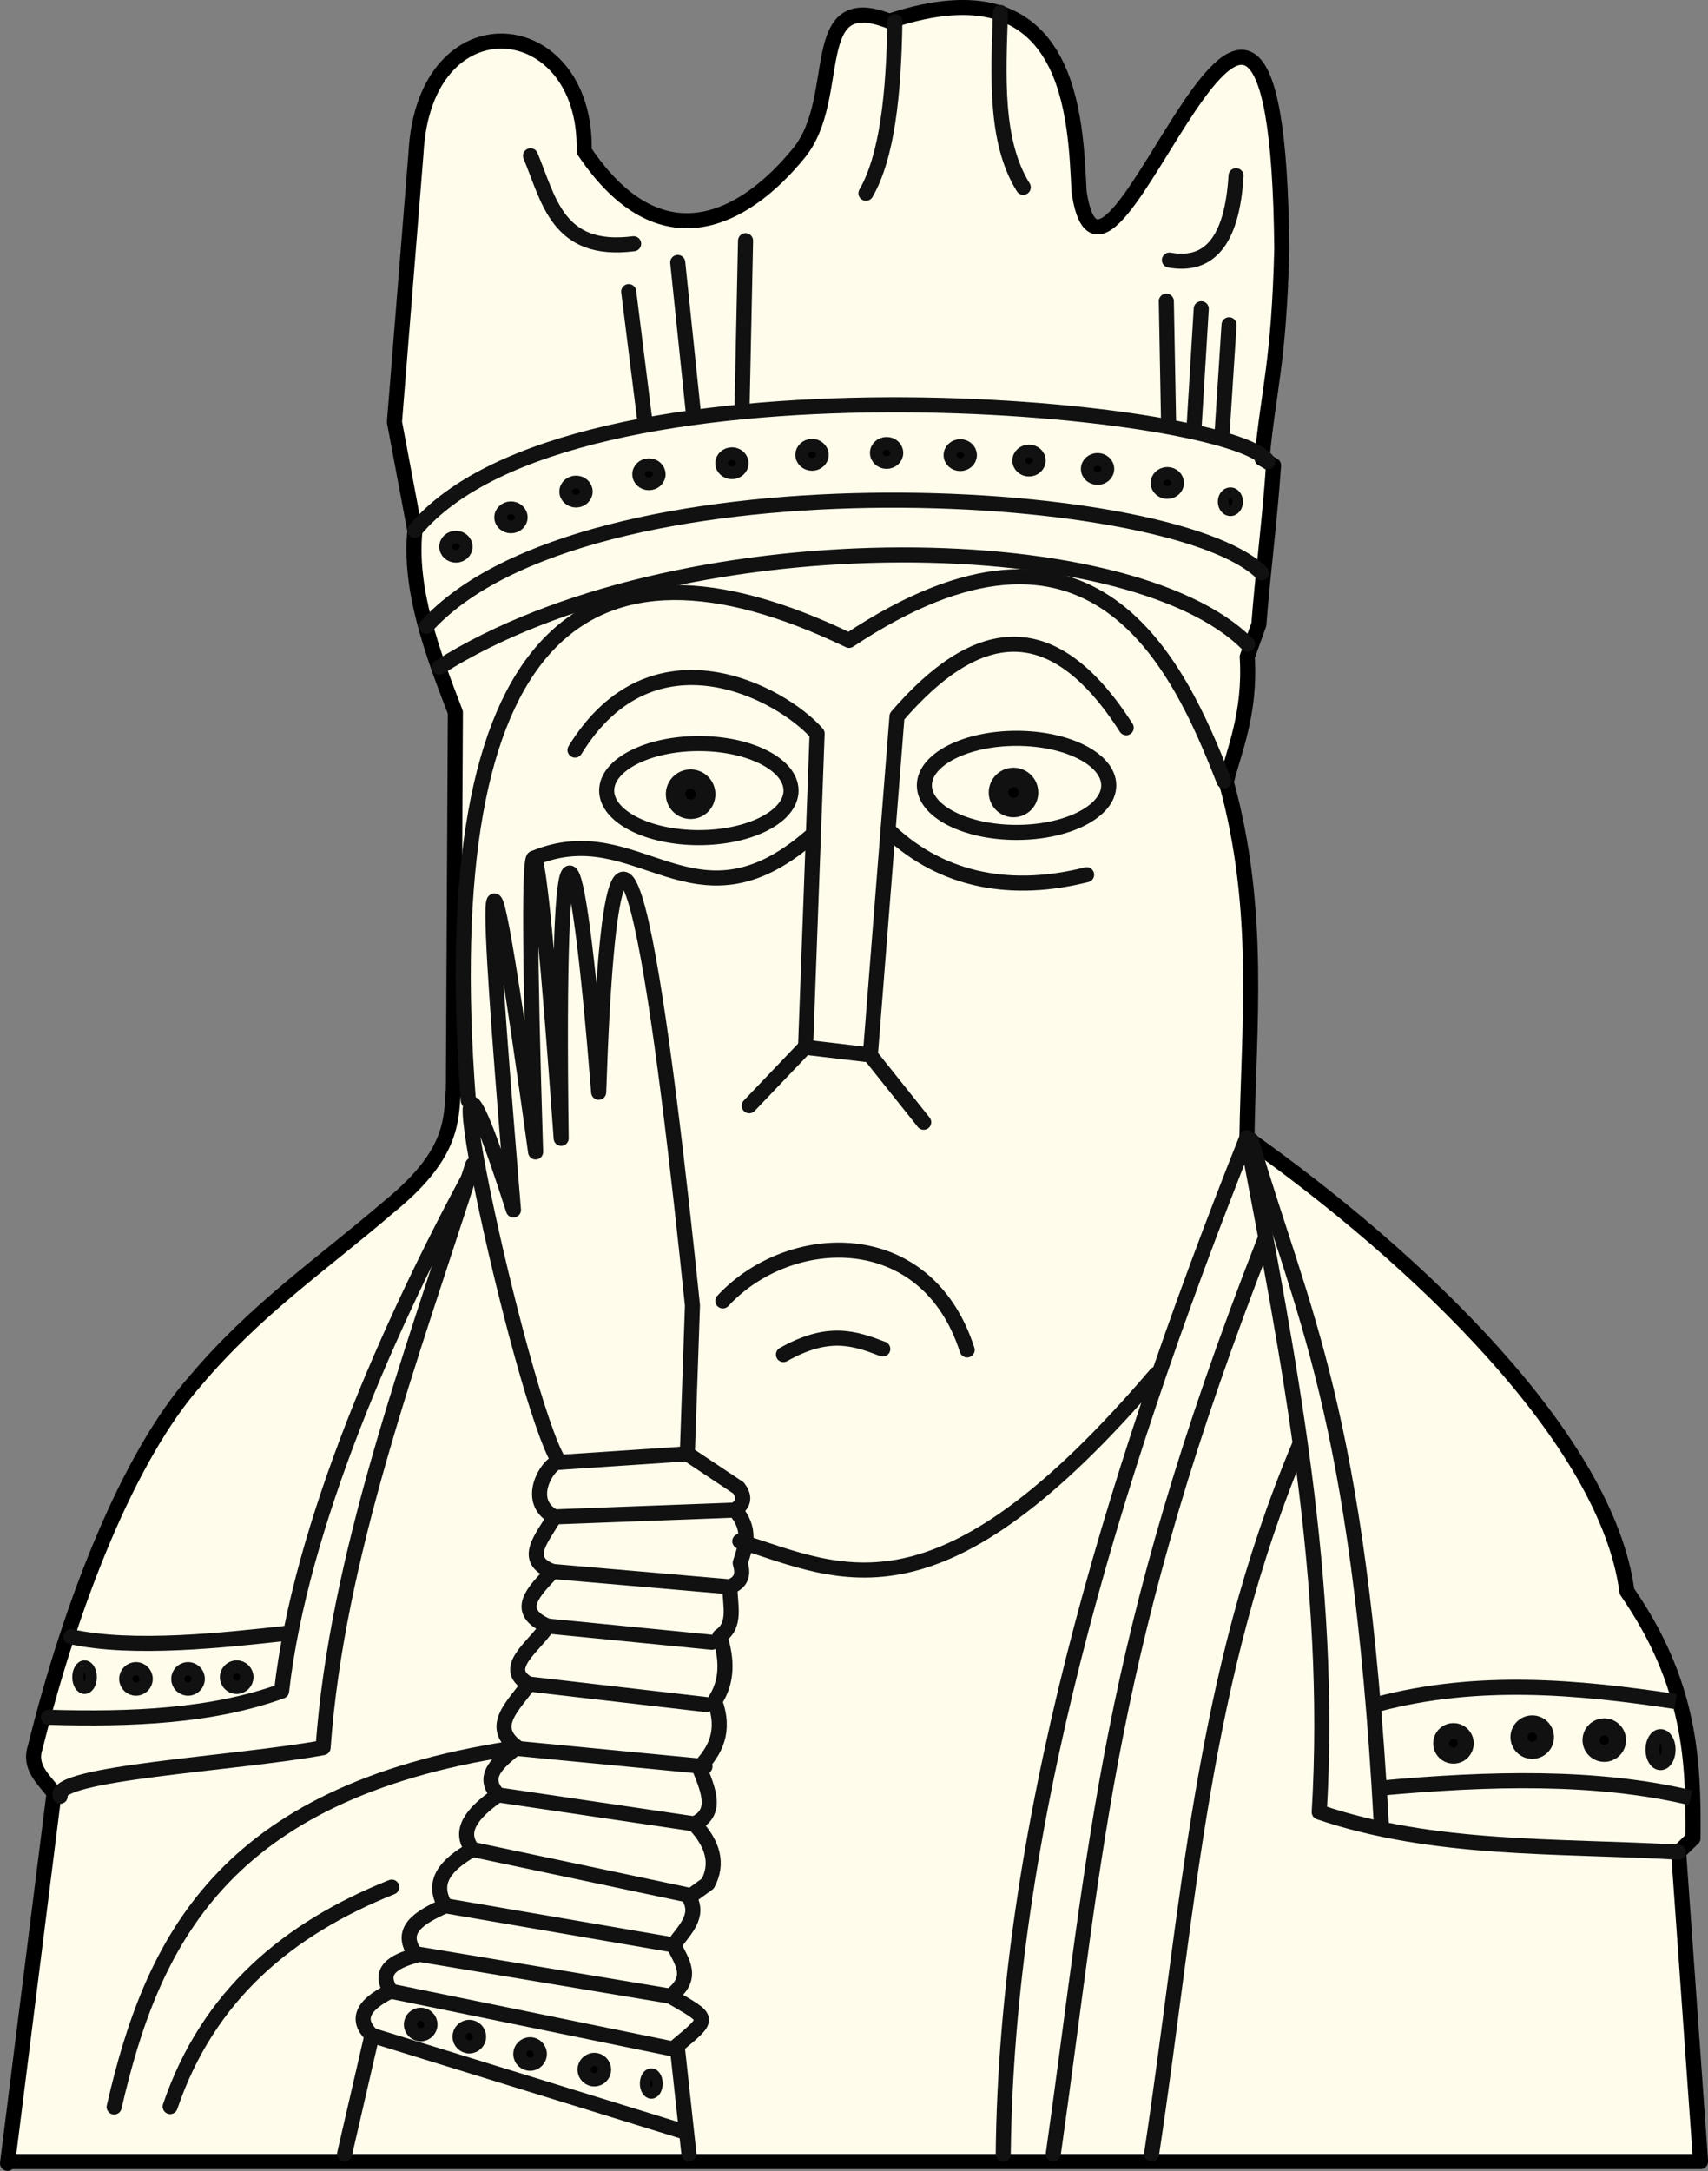 <?xml version="1.0" encoding="UTF-8" standalone="no"?>
<!-- Created with Inkscape (http://www.inkscape.org/) -->

<svg
   xmlns:dc="http://purl.org/dc/elements/1.1/"
   xmlns:cc="http://creativecommons.org/ns#"
   xmlns:rdf="http://www.w3.org/1999/02/22-rdf-syntax-ns#"
   xmlns:svg="http://www.w3.org/2000/svg"
   xmlns="http://www.w3.org/2000/svg"
   xmlns:sodipodi="http://sodipodi.sourceforge.net/DTD/sodipodi-0.dtd"
   xmlns:inkscape="http://www.inkscape.org/namespaces/inkscape"
   width="56.659"
   height="72"
   viewBox="0 0 56.659 72"
   id="svg2"
   version="1.1"
   inkscape:version="0.92.2 5c3e80d, 2017-08-06"
   sodipodi:docname="lewis_chessmen_logo.svg"
   inkscape:export-filename="/Users/lucacorsato/Desktop/archeodribbble/public/stickers/lewis_chessmen.png"
   inkscape:export-xdpi="300"
   inkscape:export-ydpi="300">
  <rect x="0" y="0" width="56.659" height="72" fill="#808080" stroke="none"/>
  <defs
     id="defs4" />
  <sodipodi:namedview
     id="base"
     pagecolor="#ffffff"
     bordercolor="#666666"
     borderopacity="1.0"
     inkscape:pageopacity="0.0"
     inkscape:pageshadow="2"
     inkscape:zoom="6.1388889"
     inkscape:cx="9.4092674"
     inkscape:cy="48.326538"
     inkscape:document-units="px"
     inkscape:current-layer="svg2"
     showgrid="false"
     units="px"
     inkscape:window-width="1920"
     inkscape:window-height="1097"
     inkscape:window-x="0"
     inkscape:window-y="1"
     inkscape:window-maximized="1"
     fit-margin-top="0"
     fit-margin-left="0"
     fit-margin-right="0"
     fit-margin-bottom="0"
     inkscape:snap-bbox="true"
     inkscape:bbox-paths="true"
     inkscape:bbox-nodes="true"
     inkscape:snap-bbox-edge-midpoints="true"
     inkscape:snap-bbox-midpoints="true"
     inkscape:object-paths="true"
     inkscape:snap-intersection-paths="true"
     inkscape:snap-smooth-nodes="true"
     inkscape:snap-midpoints="true"
     inkscape:snap-object-midpoints="true"
     inkscape:snap-center="true"
     inkscape:snap-text-baseline="true"
     inkscape:snap-page="true"
     inkscape:snap-global="false" />
  <g
     inkscape:groupmode="layer"
     id="layer3"
     inkscape:label="sfondo"
     transform="translate(0.29,-0.311)"
     style="display:inline">
    <path
       style="fill:#fffceb;fill-rule:evenodd;stroke:#000000;stroke-width:0.5;stroke-linecap:round;stroke-linejoin:round;stroke-miterlimit:4;stroke-dasharray:none;stroke-opacity:1;fill-opacity:1"
       d="M -0.04,72.058 1.504,59.778 C 1.162,59.321 0.654,58.926 0.881,58.256 2.076,53.419 3.996,48.594 6.183,46.116 c 2.014,-2.391 4.248,-3.907 6.398,-5.755 2.119,-1.716 2.103,-2.822 2.169,-3.952 l 0.066,-12.471 c -0.78,-2.011 -1.537,-4.097 -1.343,-6.024 l -0.678,-3.607 0.715,-8.919 c 0.275,-5.216 5.681,-4.658 5.578,-0.07 2.542,3.791 5.33,2.27 7.126,0.066 1.503,-1.844 0.202,-5.467 3,-4.368 6.117,-2.043 6.166,3.307 6.292,5.66 0.917,6.024 6.559,-14.163 6.725,1.876 -0.095,3.812 -0.438,4.644 -0.656,6.966 l 0.382,0.226 c -0.126,1.853 -0.356,3.558 -0.487,5.274 l -0.386,1.077 c 0.118,1.885 -0.451,3.14 -0.697,4.153 1.182,4.274 0.741,8.11 0.687,11.801 5.67,4.014 11.941,10.005 12.606,15.043 2.123,3.064 2.212,5.637 2.191,8.184 l -0.477,0.464 0.728,10.258 H -3.3559116e-5 v 0"
       id="path839"
       inkscape:connector-curvature="0"
       sodipodi:nodetypes="cccccccccccsccccccccccccccc" />
  </g>
  <g
     inkscape:groupmode="layer"
     id="layer2"
     inkscape:label="Livello 2"
     transform="translate(0.29,-0.311)">
    <path
       style="fill:none;fill-rule:evenodd;stroke:#111111;stroke-width:0.5;stroke-linecap:round;stroke-linejoin:round;stroke-miterlimit:4;stroke-dasharray:none;stroke-opacity:1"
       d="m 22.564,71.747 -0.392,-3.593 c 1.134,-0.945 1.087,-0.872 -0.226,-1.64 0.828,-0.618 0.365,-1.151 0.113,-1.697 0.345,-0.493 0.878,-0.948 0.509,-1.584 l 0.622,-0.452 c 0.354,-0.66 0.174,-1.32 -0.452,-1.98 0.808,-0.372 0.46,-1.129 0.17,-1.867 0.526,-0.557 0.88,-1.2 0.509,-2.206 0.427,-0.634 0.42,-1.365 0.17,-2.149 0.568,-0.376 0.327,-1.056 0.339,-1.64 0.431,-0.173 0.432,-0.469 0.339,-0.792 0.182,-0.561 0.383,-1.119 -0.17,-1.753 0.344,-0.245 0.294,-0.49 0.113,-0.735 l -1.697,-1.131 0.17,-4.921 c -0.885,-8.543 -2.58,-22.823 -3.111,-7.07 -0.73,-9.172 -1.413,-10.73 -1.244,1.527 -0.856,-12.025 -1.261,-12.896 -0.848,0.452 -2.138,-15.489 -1.393,-6.088 -0.735,1.923 -3.453,-10.757 0.242,6.413 1.527,8.371 -0.283,-0.101 -1.232,1.248 -0.17,1.81 -0.372,0.674 -1.113,1.422 -0.057,1.81 -0.602,0.649 -1.322,1.307 -0.17,1.81 -0.414,0.662 -1.578,1.398 -0.622,1.923 -0.473,0.698 -1.346,1.395 -0.396,2.093 -0.587,0.48 -1.21,0.956 -0.622,1.584 -0.873,0.603 -1.329,1.207 -0.848,1.81 -0.869,0.496 -1.386,1.07 -0.905,1.867 -0.857,0.386 -1.588,0.809 -0.962,1.64 -0.779,0.21 -1.268,0.528 -0.848,1.188 -0.997,0.49 -1.133,0.98 -0.622,1.471 l -0.908,3.935"
       id="path841"
       inkscape:connector-curvature="0"
       sodipodi:nodetypes="ccccccccccccccccccccccccccccccccc" />
    <path
       style="fill:none;fill-rule:evenodd;stroke:#111111;stroke-width:0.5;stroke-linecap:butt;stroke-linejoin:miter;stroke-miterlimit:4;stroke-dasharray:none;stroke-opacity:1"
       d="m 18.269,48.81 4.242,-0.283"
       id="path843"
       inkscape:connector-curvature="0" />
    <path
       style="fill:none;fill-rule:evenodd;stroke:#111111;stroke-width:0.5;stroke-linecap:round;stroke-linejoin:bevel;stroke-miterlimit:4;stroke-dasharray:none;stroke-opacity:1"
       d="m 18.1,50.62 5.995,-0.226"
       id="path845"
       inkscape:connector-curvature="0" />
    <path
       style="fill:none;fill-rule:evenodd;stroke:#111111;stroke-width:0.5;stroke-linecap:round;stroke-linejoin:bevel;stroke-miterlimit:4;stroke-dasharray:none;stroke-opacity:1"
       d="m 18.043,52.43 5.882,0.509"
       id="path847"
       inkscape:connector-curvature="0" />
    <path
       style="fill:none;fill-rule:evenodd;stroke:#111111;stroke-width:0.5;stroke-linecap:round;stroke-linejoin:bevel;stroke-miterlimit:4;stroke-dasharray:none;stroke-opacity:1"
       d="m 17.873,54.24 5.45,0.538"
       id="path849"
       inkscape:connector-curvature="0" />
    <path
       style="fill:none;fill-rule:evenodd;stroke:#111111;stroke-width:0.5;stroke-linecap:round;stroke-linejoin:bevel;stroke-miterlimit:4;stroke-dasharray:none;stroke-opacity:1"
       d="m 17.251,56.163 5.886,0.681"
       id="path851"
       inkscape:connector-curvature="0" />
    <path
       style="fill:none;fill-rule:evenodd;stroke:#111111;stroke-width:0.5;stroke-linecap:round;stroke-linejoin:bevel;stroke-miterlimit:4;stroke-dasharray:none;stroke-opacity:1"
       d="m 16.85,58.298 6.245,0.602"
       id="path853"
       inkscape:connector-curvature="0"
       sodipodi:nodetypes="cc" />
    <path
       style="fill:none;fill-rule:evenodd;stroke:#111111;stroke-width:0.5;stroke-linecap:round;stroke-linejoin:bevel;stroke-miterlimit:4;stroke-dasharray:none;stroke-opacity:1"
       d="m 16.233,59.839 6.505,0.962"
       id="path855"
       inkscape:connector-curvature="0" />
    <path
       style="fill:none;fill-rule:evenodd;stroke:#111111;stroke-width:0.5;stroke-linecap:round;stroke-linejoin:bevel;stroke-miterlimit:4;stroke-dasharray:none;stroke-opacity:1"
       d="m 15.385,61.649 7.104,1.501"
       id="path857"
       inkscape:connector-curvature="0"
       sodipodi:nodetypes="cc" />
    <path
       style="fill:none;fill-rule:evenodd;stroke:#111111;stroke-width:0.5;stroke-linecap:round;stroke-linejoin:bevel;stroke-miterlimit:4;stroke-dasharray:none;stroke-opacity:1"
       d="m 14.48,63.516 7.579,1.301"
       id="path859"
       inkscape:connector-curvature="0" />
    <path
       style="fill:none;fill-rule:evenodd;stroke:#111111;stroke-width:0.5;stroke-linecap:round;stroke-linejoin:bevel;stroke-miterlimit:4;stroke-dasharray:none;stroke-opacity:1"
       d="m 13.512,65.109 8.433,1.405"
       id="path861"
       inkscape:connector-curvature="0"
       sodipodi:nodetypes="cc" />
    <path
       style="fill:none;fill-rule:evenodd;stroke:#111111;stroke-width:0.5;stroke-linecap:round;stroke-linejoin:bevel;stroke-miterlimit:4;stroke-dasharray:none;stroke-opacity:1"
       d="m 12.744,66.365 9.339,1.91"
       id="path863"
       inkscape:connector-curvature="0"
       sodipodi:nodetypes="cc" />
    <path
       style="fill:none;fill-rule:evenodd;stroke:#111111;stroke-width:0.5;stroke-linecap:round;stroke-linejoin:bevel;stroke-miterlimit:4;stroke-dasharray:none;stroke-opacity:1"
       d="m 12.048,67.814 10.362,3.198"
       id="path865"
       inkscape:connector-curvature="0"
       sodipodi:nodetypes="cc" />
    <path
       style="fill:none;fill-rule:evenodd;stroke:#111111;stroke-width:0.5;stroke-linecap:round;stroke-linejoin:round;stroke-miterlimit:4;stroke-dasharray:none;stroke-opacity:1"
       d="M 29.395,1.029 C 29.36,3.442 29.136,5.512 28.436,6.721"
       id="path1023"
       inkscape:connector-curvature="0"
       sodipodi:nodetypes="cc" />
    <path
       style="fill:none;fill-rule:evenodd;stroke:#111111;stroke-width:0.5;stroke-linecap:round;stroke-linejoin:round;stroke-miterlimit:4;stroke-dasharray:none;stroke-opacity:1"
       d="m 32.898,0.727 c -0.073,2.129 -0.188,4.283 0.756,5.797"
       id="path1027"
       inkscape:connector-curvature="0"
       sodipodi:nodetypes="cc" />
    <path
       style="fill:none;fill-rule:evenodd;stroke:#111111;stroke-width:0.5;stroke-linecap:round;stroke-linejoin:round;stroke-miterlimit:4;stroke-dasharray:none;stroke-opacity:1"
       d="m 17.309,5.479 c 0.612,1.467 0.898,3.238 3.42,2.916"
       id="path1029"
       inkscape:connector-curvature="0"
       sodipodi:nodetypes="cc" />
    <path
       style="fill:none;fill-rule:evenodd;stroke:#111111;stroke-width:0.5;stroke-linecap:round;stroke-linejoin:round;stroke-miterlimit:4;stroke-dasharray:none;stroke-opacity:1"
       d="m 40.713,6.139 c -0.136,2.248 -0.943,3.025 -2.21,2.798"
       id="path1031"
       inkscape:connector-curvature="0"
       sodipodi:nodetypes="cc" />
  </g>
  <path
     style="fill:none;fill-rule:evenodd;stroke:#111111;stroke-width:0.5;stroke-linecap:round;stroke-linejoin:round;stroke-miterlimit:4;stroke-dasharray:none;stroke-opacity:1"
     d="m 15.681,38.632 c -2.067,6.457 -4.513,12.99 -4.963,19.33 -2.917,0.537 -8.995,0.836 -8.723,1.613"
     id="path867"
     inkscape:connector-curvature="0"
     sodipodi:nodetypes="ccc" />
  <path
     style="fill:none;fill-rule:evenodd;stroke:#111111;stroke-width:0.5;stroke-linecap:round;stroke-linejoin:round;stroke-miterlimit:4;stroke-dasharray:none;stroke-opacity:1"
     d="m 1.607,56.954 c 2.763,0.08 5.429,-0.032 7.734,-0.866 0.618,-5.486 3.588,-12.197 6.336,-17.265"
     id="path869"
     inkscape:connector-curvature="0"
     sodipodi:nodetypes="ccc" />
  <path
     style="fill:none;fill-rule:evenodd;stroke:#111111;stroke-width:0.5;stroke-linecap:round;stroke-linejoin:round;stroke-miterlimit:4;stroke-dasharray:none;stroke-opacity:1"
     d="m 2.354,54.281 c 2.049,0.456 5.15,0.109 7.119,-0.109"
     id="path871"
     inkscape:connector-curvature="0"
     sodipodi:nodetypes="cc" />
  <path
     style="fill:none;fill-rule:evenodd;stroke:#111111;stroke-width:0.5;stroke-linecap:round;stroke-linejoin:round;stroke-miterlimit:4;stroke-dasharray:none;stroke-opacity:1"
     d="m 14.573,22.129 c 7.747,-4.891 22.841,-4.776 26.814,-0.762"
     id="path899"
     inkscape:connector-curvature="0"
     sodipodi:nodetypes="cc" />
  <path
     style="fill:none;fill-rule:evenodd;stroke:#111111;stroke-width:0.5;stroke-linecap:round;stroke-linejoin:round;stroke-miterlimit:4;stroke-dasharray:none;stroke-opacity:1"
     d="m 14.146,20.773 c 5.203,-5.76 24.666,-4.789 27.706,-1.773"
     id="path901"
     inkscape:connector-curvature="0"
     sodipodi:nodetypes="cc" />
  <path
     style="fill:none;fill-rule:evenodd;stroke:#111111;stroke-width:0.5;stroke-linecap:round;stroke-linejoin:round;stroke-miterlimit:4;stroke-dasharray:none;stroke-opacity:1"
     d="M 13.763,17.589 C 18.91,11.393 40.896,13.444 42.055,15.307"
     id="path903"
     inkscape:connector-curvature="0"
     sodipodi:nodetypes="cc" />
  <path
     style="fill:none;fill-rule:evenodd;stroke:#111111;stroke-width:0.5;stroke-linecap:round;stroke-linejoin:round;stroke-miterlimit:4;stroke-dasharray:none;stroke-opacity:1"
     d="M 21.384,13.896 20.856,9.672"
     id="path905"
     inkscape:connector-curvature="0"
     sodipodi:nodetypes="cc" />
  <path
     style="fill:none;fill-rule:evenodd;stroke:#111111;stroke-width:0.5;stroke-linecap:round;stroke-linejoin:round;stroke-miterlimit:4;stroke-dasharray:none;stroke-opacity:1"
     d="M 23.008,13.761 22.482,8.705"
     id="path907"
     inkscape:connector-curvature="0"
     sodipodi:nodetypes="cc" />
  <path
     style="fill:none;fill-rule:evenodd;stroke:#111111;stroke-width:0.5;stroke-linecap:round;stroke-linejoin:round;stroke-miterlimit:4;stroke-dasharray:none;stroke-opacity:1"
     d="M 24.616,13.499 24.732,7.984"
     id="path909"
     inkscape:connector-curvature="0"
     sodipodi:nodetypes="cc" />
  <path
     style="fill:none;fill-rule:evenodd;stroke:#111111;stroke-width:0.5;stroke-linecap:round;stroke-linejoin:round;stroke-miterlimit:4;stroke-dasharray:none;stroke-opacity:1"
     d="M 38.766,14.076 38.69,9.989"
     id="path911"
     inkscape:connector-curvature="0"
     sodipodi:nodetypes="cc" />
  <path
     style="fill:none;fill-rule:evenodd;stroke:#111111;stroke-width:0.5;stroke-linecap:round;stroke-linejoin:round;stroke-miterlimit:4;stroke-dasharray:none;stroke-opacity:1"
     d="M 39.615,14.093 39.849,10.24"
     id="path913"
     inkscape:connector-curvature="0"
     sodipodi:nodetypes="cc" />
  <path
     style="fill:none;fill-rule:evenodd;stroke:#111111;stroke-width:0.5;stroke-linecap:round;stroke-linejoin:round;stroke-miterlimit:4;stroke-dasharray:none;stroke-opacity:1"
     d="m 40.541,14.333 0.23,-3.561"
     id="path915"
     inkscape:connector-curvature="0"
     sodipodi:nodetypes="cc" />
  <ellipse
     style="opacity:1;fill:#000000;fill-opacity:1;stroke:#111111;stroke-width:0.423;stroke-linecap:round;stroke-linejoin:round;stroke-miterlimit:4;stroke-dasharray:none;stroke-opacity:1"
     id="path917"
     cx="16.95"
     cy="17.158"
     rx="0.341"
     ry="0.317" />
  <ellipse
     ry="0.317"
     rx="0.341"
     cy="16.303"
     cx="19.108"
     id="ellipse919"
     style="opacity:1;fill:#000000;fill-opacity:1;stroke:#111111;stroke-width:0.423;stroke-linecap:round;stroke-linejoin:round;stroke-miterlimit:4;stroke-dasharray:none;stroke-opacity:1" />
  <ellipse
     style="opacity:1;fill:#000000;fill-opacity:1;stroke:#111111;stroke-width:0.423;stroke-linecap:round;stroke-linejoin:round;stroke-miterlimit:4;stroke-dasharray:none;stroke-opacity:1"
     id="ellipse921"
     cx="21.527"
     cy="15.73"
     rx="0.341"
     ry="0.317" />
  <ellipse
     ry="0.317"
     rx="0.341"
     cy="15.364"
     cx="24.28"
     id="ellipse923"
     style="opacity:1;fill:#000000;fill-opacity:1;stroke:#111111;stroke-width:0.423;stroke-linecap:round;stroke-linejoin:round;stroke-miterlimit:4;stroke-dasharray:none;stroke-opacity:1" />
  <ellipse
     style="opacity:1;fill:#000000;fill-opacity:1;stroke:#111111;stroke-width:0.423;stroke-linecap:round;stroke-linejoin:round;stroke-miterlimit:4;stroke-dasharray:none;stroke-opacity:1"
     id="ellipse925"
     cx="26.937"
     cy="15.085"
     rx="0.341"
     ry="0.317" />
  <ellipse
     ry="0.317"
     rx="0.341"
     cy="15.021"
     cx="29.411"
     id="ellipse927"
     style="opacity:1;fill:#000000;fill-opacity:1;stroke:#111111;stroke-width:0.423;stroke-linecap:round;stroke-linejoin:round;stroke-miterlimit:4;stroke-dasharray:none;stroke-opacity:1" />
  <ellipse
     style="opacity:1;fill:#000000;fill-opacity:1;stroke:#111111;stroke-width:0.423;stroke-linecap:round;stroke-linejoin:round;stroke-miterlimit:4;stroke-dasharray:none;stroke-opacity:1"
     id="ellipse929"
     cx="31.854"
     cy="15.095"
     rx="0.341"
     ry="0.317" />
  <ellipse
     ry="0.317"
     rx="0.341"
     cy="15.275"
     cx="34.135"
     id="ellipse931"
     style="opacity:1;fill:#000000;fill-opacity:1;stroke:#111111;stroke-width:0.423;stroke-linecap:round;stroke-linejoin:round;stroke-miterlimit:4;stroke-dasharray:none;stroke-opacity:1" />
  <ellipse
     style="opacity:1;fill:#000000;fill-opacity:1;stroke:#111111;stroke-width:0.423;stroke-linecap:round;stroke-linejoin:round;stroke-miterlimit:4;stroke-dasharray:none;stroke-opacity:1"
     id="ellipse933"
     cx="36.409"
     cy="15.553"
     rx="0.341"
     ry="0.317" />
  <ellipse
     ry="0.317"
     rx="0.341"
     cy="16.018"
     cx="38.723"
     id="ellipse935"
     style="opacity:1;fill:#000000;fill-opacity:1;stroke:#111111;stroke-width:0.423;stroke-linecap:round;stroke-linejoin:round;stroke-miterlimit:4;stroke-dasharray:none;stroke-opacity:1" />
  <ellipse
     style="opacity:1;fill:#000000;fill-opacity:1;stroke:#111111;stroke-width:0.349;stroke-linecap:round;stroke-linejoin:round;stroke-miterlimit:4;stroke-dasharray:none;stroke-opacity:1"
     id="ellipse937"
     cx="40.816"
     cy="16.64"
     rx="0.243"
     ry="0.302" />
  <ellipse
     ry="0.317"
     rx="0.341"
     cy="18.132"
     cx="15.124"
     id="ellipse941"
     style="opacity:1;fill:#000000;fill-opacity:1;stroke:#111111;stroke-width:0.423;stroke-linecap:round;stroke-linejoin:round;stroke-miterlimit:4;stroke-dasharray:none;stroke-opacity:1" />
  <ellipse
     style="opacity:1;fill:#000000;fill-opacity:1;stroke:#111111;stroke-width:0.37;stroke-linecap:round;stroke-linejoin:round;stroke-miterlimit:4;stroke-dasharray:none;stroke-opacity:1"
     id="ellipse943"
     cx="2.805"
     cy="55.624"
     rx="0.222"
     ry="0.372" />
  <circle
     r="0.339"
     cy="55.682"
     cx="4.51"
     id="circle945"
     style="opacity:1;fill:#000000;fill-opacity:1;stroke:#111111;stroke-width:0.437;stroke-linecap:round;stroke-linejoin:round;stroke-miterlimit:4;stroke-dasharray:none;stroke-opacity:1" />
  <circle
     style="opacity:1;fill:#000000;fill-opacity:1;stroke:#111111;stroke-width:0.437;stroke-linecap:round;stroke-linejoin:round;stroke-miterlimit:4;stroke-dasharray:none;stroke-opacity:1"
     id="circle947"
     cx="6.238"
     cy="55.682"
     r="0.339" />
  <circle
     r="0.339"
     cy="55.624"
     cx="7.851"
     id="circle949"
     style="opacity:1;fill:#000000;fill-opacity:1;stroke:#111111;stroke-width:0.437;stroke-linecap:round;stroke-linejoin:round;stroke-miterlimit:4;stroke-dasharray:none;stroke-opacity:1" />
  <circle
     style="opacity:1;fill:#000000;fill-opacity:1;stroke:#111111;stroke-width:0.437;stroke-linecap:round;stroke-linejoin:round;stroke-miterlimit:4;stroke-dasharray:none;stroke-opacity:1"
     id="circle951"
     cx="13.955"
     cy="67.143"
     r="0.339" />
  <circle
     r="0.339"
     cy="67.546"
     cx="15.568"
     id="circle953"
     style="opacity:1;fill:#000000;fill-opacity:1;stroke:#111111;stroke-width:0.437;stroke-linecap:round;stroke-linejoin:round;stroke-miterlimit:4;stroke-dasharray:none;stroke-opacity:1" />
  <circle
     style="opacity:1;fill:#000000;fill-opacity:1;stroke:#111111;stroke-width:0.437;stroke-linecap:round;stroke-linejoin:round;stroke-miterlimit:4;stroke-dasharray:none;stroke-opacity:1"
     id="circle955"
     cx="17.584"
     cy="68.122"
     r="0.339" />
  <circle
     r="0.339"
     cy="68.64"
     cx="19.715"
     id="circle957"
     style="opacity:1;fill:#000000;fill-opacity:1;stroke:#111111;stroke-width:0.437;stroke-linecap:round;stroke-linejoin:round;stroke-miterlimit:4;stroke-dasharray:none;stroke-opacity:1" />
  <ellipse
     style="opacity:1;fill:#000000;fill-opacity:1;stroke:#111111;stroke-width:0.34;stroke-linecap:round;stroke-linejoin:round;stroke-miterlimit:4;stroke-dasharray:none;stroke-opacity:1"
     id="circle959"
     cx="21.605"
     cy="69.101"
     rx="0.209"
     ry="0.334" />
  <circle
     r="0.409"
     cy="57.82"
     cx="48.215"
     id="circle961"
     style="opacity:1;fill:#000000;fill-opacity:1;stroke:#111111;stroke-width:0.526;stroke-linecap:round;stroke-linejoin:round;stroke-miterlimit:4;stroke-dasharray:none;stroke-opacity:1" />
  <circle
     style="opacity:1;fill:#000000;fill-opacity:1;stroke:#111111;stroke-width:0.565;stroke-linecap:round;stroke-linejoin:round;stroke-miterlimit:4;stroke-dasharray:none;stroke-opacity:1"
     id="circle963"
     cx="50.828"
     cy="57.613"
     r="0.439" />
  <circle
     r="0.439"
     cy="57.712"
     cx="53.218"
     id="circle965"
     style="opacity:1;fill:#000000;fill-opacity:1;stroke:#111111;stroke-width:0.565;stroke-linecap:round;stroke-linejoin:round;stroke-miterlimit:4;stroke-dasharray:none;stroke-opacity:1" />
  <ellipse
     style="opacity:1;fill:#000000;fill-opacity:1;stroke:#111111;stroke-width:0.453;stroke-linecap:round;stroke-linejoin:round;stroke-miterlimit:4;stroke-dasharray:none;stroke-opacity:1"
     id="circle967"
     cx="55.084"
     cy="58.027"
     rx="0.273"
     ry="0.454" />
  <path
     style="fill:none;fill-rule:evenodd;stroke:#111111;stroke-width:0.5;stroke-linecap:round;stroke-linejoin:round;stroke-miterlimit:4;stroke-dasharray:none;stroke-opacity:1"
     d="M 16.936,57.994 C 7.371,59.468 5.044,64.416 3.787,69.878"
     id="path969"
     inkscape:connector-curvature="0"
     sodipodi:nodetypes="cc" />
  <path
     style="fill:none;fill-rule:evenodd;stroke:#111111;stroke-width:0.5;stroke-linecap:round;stroke-linejoin:round;stroke-miterlimit:4;stroke-dasharray:none;stroke-opacity:1"
     d="M 12.995,62.587 C 9.562,63.961 6.903,66.164 5.645,69.865"
     id="path971"
     inkscape:connector-curvature="0"
     sodipodi:nodetypes="cc" />
  <path
     style="fill:none;fill-rule:evenodd;stroke:#111111;stroke-width:0.5;stroke-linecap:round;stroke-linejoin:round;stroke-miterlimit:4;stroke-dasharray:none;stroke-opacity:1"
     d="m 33.28,71.441 c 0.112,-10.574 3.404,-21.964 8.082,-33.711 1.403,7.371 2.855,14.734 2.401,22.369 3.795,1.292 7.891,1.101 11.918,1.329"
     id="path973"
     inkscape:connector-curvature="0"
     sodipodi:nodetypes="cccc" />
  <path
     style="fill:none;fill-rule:evenodd;stroke:#111111;stroke-width:0.5;stroke-linecap:round;stroke-linejoin:round;stroke-miterlimit:4;stroke-dasharray:none;stroke-opacity:1"
     d="m 41.503,37.812 c 1.652,5.672 3.574,8.964 4.317,22.651"
     id="path975"
     inkscape:connector-curvature="0"
     sodipodi:nodetypes="cc" />
  <path
     style="fill:none;fill-rule:evenodd;stroke:#111111;stroke-width:0.5;stroke-linecap:butt;stroke-linejoin:miter;stroke-miterlimit:4;stroke-dasharray:none;stroke-opacity:1"
     d="m 55.583,56.433 c -3.29,-0.498 -6.581,-0.784 -9.871,0.085"
     id="path977"
     inkscape:connector-curvature="0"
     sodipodi:nodetypes="cc" />
  <path
     style="fill:none;fill-rule:evenodd;stroke:#111111;stroke-width:0.5;stroke-linecap:butt;stroke-linejoin:miter;stroke-miterlimit:4;stroke-dasharray:none;stroke-opacity:1"
     d="M 56.083,59.622 C 52.931,58.88 49.42,58.976 45.811,59.302"
     id="path979"
     inkscape:connector-curvature="0"
     sodipodi:nodetypes="cc" />
  <path
     style="fill:none;fill-rule:evenodd;stroke:#111111;stroke-width:0.5;stroke-linecap:round;stroke-linejoin:round;stroke-miterlimit:4;stroke-dasharray:none;stroke-opacity:1"
     d="M 41.951,41.125 C 36.706,54.542 36.395,61.156 34.941,71.435"
     id="path981"
     inkscape:connector-curvature="0"
     sodipodi:nodetypes="cc" />
  <path
     style="fill:none;fill-rule:evenodd;stroke:#111111;stroke-width:0.5;stroke-linecap:round;stroke-linejoin:round;stroke-miterlimit:4;stroke-dasharray:none;stroke-opacity:1"
     d="M 43.102,47.936 C 39.842,55.683 39.442,63.225 38.201,71.435"
     id="path983"
     inkscape:connector-curvature="0"
     sodipodi:nodetypes="cc" />
  <path
     style="fill:none;fill-rule:evenodd;stroke:#111111;stroke-width:0.5;stroke-linecap:round;stroke-linejoin:round;stroke-miterlimit:4;stroke-dasharray:none;stroke-opacity:1"
     d="m 38.353,45.573 c -7.196,8.437 -10.368,6.643 -13.812,5.543"
     id="path985"
     inkscape:connector-curvature="0"
     sodipodi:nodetypes="cc" />
  <path
     style="fill:none;fill-rule:evenodd;stroke:#111111;stroke-width:0.5;stroke-linecap:round;stroke-linejoin:round;stroke-miterlimit:4;stroke-dasharray:none;stroke-opacity:1"
     d="m 37.359,24.136 c -2.512,-3.923 -5.05,-3.336 -7.603,-0.376 l -0.884,11.228 -2.149,-0.254 0.383,-10.406 c -1.198,-1.36 -5.454,-3.647 -8.031,0.548"
     id="path987"
     inkscape:connector-curvature="0"
     sodipodi:nodetypes="cccccc" />
  <path
     style="fill:none;fill-rule:evenodd;stroke:#111111;stroke-width:0.5;stroke-linecap:round;stroke-linejoin:round;stroke-miterlimit:4;stroke-dasharray:none;stroke-opacity:1"
     d="m 23.978,43.145 c 2.197,-2.373 6.753,-2.582 8.105,1.626"
     id="path989"
     inkscape:connector-curvature="0"
     sodipodi:nodetypes="cc" />
  <path
     style="fill:none;fill-rule:evenodd;stroke:#111111;stroke-width:0.5;stroke-linecap:round;stroke-linejoin:round;stroke-miterlimit:4;stroke-dasharray:none;stroke-opacity:1"
     d="m 25.989,44.925 c 1.501,-0.847 2.367,-0.539 3.295,-0.185"
     id="path991"
     inkscape:connector-curvature="0"
     sodipodi:nodetypes="cc" />
  <path
     style="fill:none;fill-rule:evenodd;stroke:#111111;stroke-width:0.5;stroke-linecap:round;stroke-linejoin:round;stroke-miterlimit:4;stroke-dasharray:none;stroke-opacity:1"
     d="m 26.668,34.772 -1.814,1.901"
     id="path995"
     inkscape:connector-curvature="0"
     sodipodi:nodetypes="cc" />
  <path
     style="fill:none;fill-rule:evenodd;stroke:#111111;stroke-width:0.5;stroke-linecap:round;stroke-linejoin:round;stroke-miterlimit:4;stroke-dasharray:none;stroke-opacity:1"
     d="m 28.942,35.089 1.699,2.131"
     id="path997"
     inkscape:connector-curvature="0"
     sodipodi:nodetypes="cc" />
  <path
     style="fill:none;fill-rule:evenodd;stroke:#111111;stroke-width:0.5;stroke-linecap:round;stroke-linejoin:round;stroke-miterlimit:4;stroke-dasharray:none;stroke-opacity:1"
     d="m 15.537,36.506 c -1.183,-15.583 3.863,-19.489 12.628,-15.268 8.089,-5.374 10.918,0.755 12.438,4.665"
     id="path1013"
     inkscape:connector-curvature="0"
     sodipodi:nodetypes="ccc" />
  <path
     style="fill:none;fill-rule:evenodd;stroke:#111111;stroke-width:0.5;stroke-linecap:round;stroke-linejoin:round;stroke-miterlimit:4;stroke-dasharray:none;stroke-opacity:1"
     d="m 29.53,27.585 c 1.781,1.665 4.083,2.04 6.516,1.425"
     id="path1015"
     inkscape:connector-curvature="0"
     sodipodi:nodetypes="cc" />
  <path
     style="fill:none;fill-rule:evenodd;stroke:#111111;stroke-width:0.5;stroke-linecap:round;stroke-linejoin:round;stroke-miterlimit:4;stroke-dasharray:none;stroke-opacity:1"
     d="m 17.707,28.464 c 3.472,-1.454 5.279,2.663 9.176,-0.716"
     id="path1017"
     inkscape:connector-curvature="0"
     sodipodi:nodetypes="cc" />
  <g
     id="g1037"
     transform="translate(0.29,-0.311)"
     style="stroke:#111111;stroke-opacity:1">
    <ellipse
       ry="1.56"
       rx="3.058"
       cy="26.531"
       cx="22.893"
       id="path1005"
       style="opacity:1;fill:none;fill-opacity:1;stroke:#111111;stroke-width:0.5;stroke-linecap:round;stroke-linejoin:round;stroke-miterlimit:4;stroke-dasharray:none;stroke-opacity:1" />
    <circle
       style="opacity:1;fill:#000000;fill-opacity:1;stroke:#111111;stroke-width:0.644;stroke-linecap:round;stroke-linejoin:round;stroke-miterlimit:4;stroke-dasharray:none;stroke-opacity:1"
       id="circle1007"
       cx="22.619"
       cy="26.651"
       r="0.5" />
    <ellipse
       style="opacity:1;fill:none;fill-opacity:1;stroke:#111111;stroke-width:0.5;stroke-linecap:round;stroke-linejoin:round;stroke-miterlimit:4;stroke-dasharray:none;stroke-opacity:1"
       id="ellipse1009"
       cx="33.432"
       cy="26.358"
       rx="3.058"
       ry="1.56" />
    <circle
       r="0.5"
       cy="26.594"
       cx="33.331"
       id="circle1011"
       style="opacity:1;fill:#000000;fill-opacity:1;stroke:#111111;stroke-width:0.644;stroke-linecap:round;stroke-linejoin:round;stroke-miterlimit:4;stroke-dasharray:none;stroke-opacity:1" />
  </g>
</svg>

